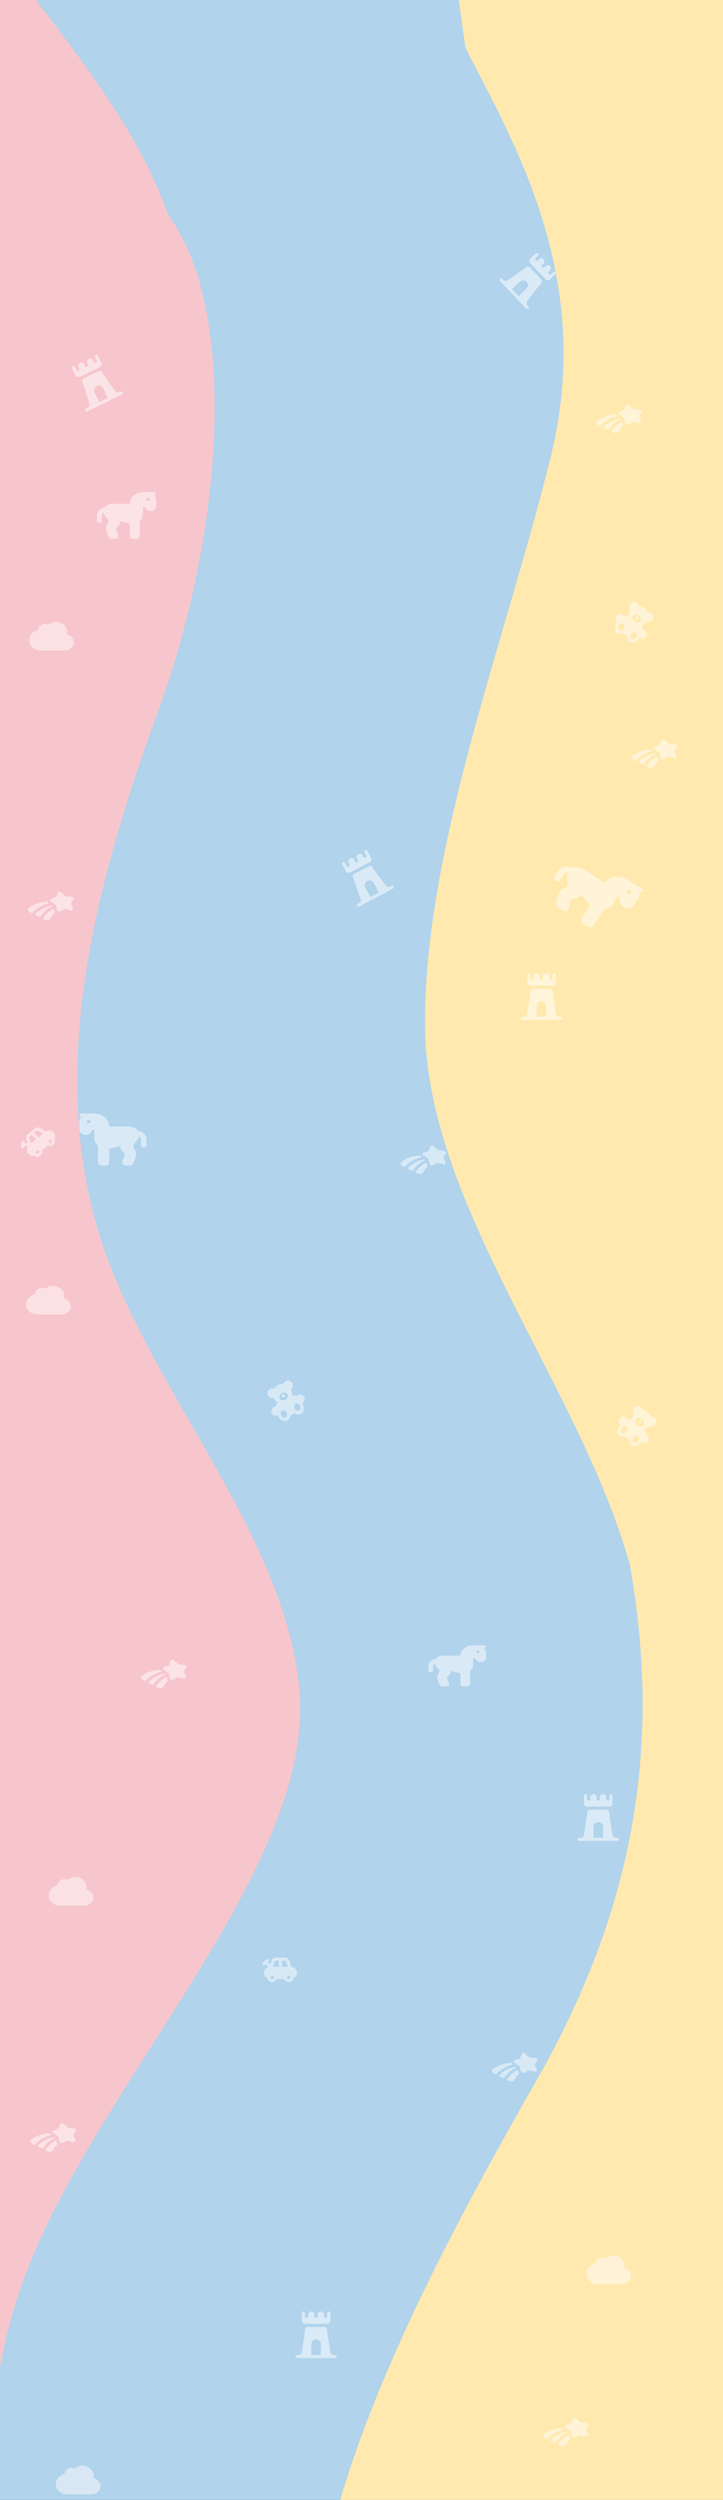 <svg width="1440" height="4973" viewBox="0 0 1440 4973" fill="none" xmlns="http://www.w3.org/2000/svg">
<rect x="0" y="0" width="1440" height="4973" fill="#333333" stroke="none"/>
<g clip-path="url(#clip0_33_3)">
<rect width="1440" height="4973" fill="#B1D3EC"/>
<path fill-rule="evenodd" clip-rule="evenodd" d="M-36.311 -1500.24L-102.078 -1322.39C-167.845 -1144.54 -298.122 -789.053 -210.202 -474.047C-121.94 -157.098 229 117.501 334.667 427.414C476 617 445.278 1059.02 315 1414.5C184.723 1769.98 102.238 2114.55 190.5 2431.5C278.762 2748.45 570.345 3041.95 596.722 3367.8C622.186 3695.83 241.968 4095.38 79.035 4456.62C-82.642 4817.64 -26.121 5138.18 219.138 5427.45C463.141 5716.94 894.286 5973.43 950.806 6293.97C1007.67 6616.46 690.25 7004.94 652.915 7344.03C616.493 7680.96 860.497 7970.45 981.87 8115.31L1104.5 8259.94L167.541 8425.15L139.11 8263.91C110.678 8102.66 53.815 7780.18 -2.705 7459.64C-59.568 7137.15 -116.431 6814.67 -173.294 6492.18C-229.814 6171.64 -286.677 5849.15 -343.54 5526.67C-400.403 5204.18 -456.923 4883.64 -513.786 4561.15C-570.649 4238.67 -627.512 3916.18 -684.375 3593.7C-740.895 3273.15 -797.758 2950.67 -854.621 2628.18C-911.484 2305.7 -968.004 1985.15 -1024.87 1662.67C-1081.73 1340.18 -1138.59 1017.7 -1195.11 697.155C-1251.98 374.67 -1308.84 52.184 -1365.7 -270.301C-1422.22 -590.844 -1479.08 -913.329 -1507.52 -1074.57L-1535.95 -1235.81L-36.311 -1500.24Z" fill="#F7C6CC"/>
<path d="M127.138 2582.82C131.402 2583.7 135.159 2585.98 137.692 2589.23C140.225 2592.47 141.358 2596.45 140.874 2600.41C140.39 2604.36 138.323 2608.02 135.067 2610.67C131.812 2613.33 127.595 2614.8 123.222 2614.81H74.272C68.755 2614.82 63.432 2612.96 59.337 2609.59C55.242 2606.22 52.667 2601.59 52.113 2596.6C51.558 2591.6 53.063 2586.59 56.336 2582.55C59.608 2578.51 64.415 2575.72 69.822 2574.72V2574.31C69.82 2572.17 70.439 2570.07 71.618 2568.21C72.797 2566.36 74.493 2564.82 76.535 2563.76C78.577 2562.69 80.892 2562.14 83.246 2562.15C85.599 2562.16 87.907 2562.74 89.936 2563.82C93.059 2561.01 97.028 2559.11 101.339 2558.36C105.65 2557.61 110.11 2558.04 114.152 2559.6C118.194 2561.15 121.637 2563.77 124.045 2567.11C126.452 2570.45 127.714 2574.37 127.672 2578.36C127.672 2579.9 127.494 2581.36 127.138 2582.82Z" fill="#FFFAFA" fill-opacity="0.51"/>
<path fill-rule="evenodd" clip-rule="evenodd" d="M461.079 10608.3L548.783 10429C636.486 10249.8 810.703 9891.28 777.853 9536.75C744.984 9180.07 505.03 8825.2 413.845 8469.03C321.488 8115.02 377.88 7757.56 552.097 7399.07C726.313 7040.59 1019.56 6683.21 986.694 6326.53C953.826 5969.85 596.048 5616.01 621.515 5260.97C648.154 4903.77 865.782 4493 1070.94 4134.25C1274.91 3775.5 1314 3449.5 1254.5 3112.5C1154 2755.5 849.596 2397.02 846.5 2042.23C843.385 1685.29 1012.85 1257.22 1099 899.5C1183.97 543.943 1016.63 272.7 927 95L900.947 -89.505L1788.79 -97.253L1790.35 81.217C1791.91 259.686 1795.02 616.625 1798.12 971.413C1801.24 1328.35 1804.35 1685.29 1807.47 2042.23C1810.56 2397.02 1813.68 2753.96 1816.79 3110.9C1819.91 3467.83 1823 3822.62 1826.12 4179.56C1829.23 4536.5 1832.35 4893.44 1835.46 5250.38C1838.56 5605.17 1841.67 5962.1 1844.79 6319.04C1847.9 6675.98 1851 7030.77 1854.12 7387.71C1857.23 7744.65 1860.34 8101.59 1863.44 8456.37C1866.56 8813.31 1869.67 9170.25 1872.79 9527.19C1875.88 9881.98 1879 10238.9 1880.55 10417.4L1882.11 10595.9L461.079 10608.3Z" fill="#FFE9AF"/>
<g clip-path="url(#clip1_33_3)">
<path d="M1258.06 1270.73C1255.33 1268.81 1255.03 1264.53 1257.41 1261.13C1259.76 1257.77 1263.89 1256.58 1266.63 1258.5C1269.36 1260.41 1269.66 1264.7 1267.3 1268.06C1264.93 1271.45 1260.8 1272.65 1258.06 1270.73ZM1263.69 1236.37C1259.6 1233.5 1258.19 1228.43 1260.54 1225.07C1262.92 1221.68 1268.17 1221.27 1272.26 1224.14C1276.35 1227 1277.76 1232.07 1275.38 1235.46C1273.03 1238.82 1267.78 1239.23 1263.69 1236.37ZM1233.33 1253.41C1230.59 1251.49 1230.3 1247.21 1232.68 1243.81C1235.03 1240.45 1239.16 1239.26 1241.89 1241.18C1244.63 1243.1 1244.92 1247.38 1242.57 1250.74C1240.19 1254.13 1236.07 1255.33 1233.33 1253.41ZM1270.54 1226.58C1271.9 1227.53 1272.24 1229.42 1271.3 1230.76C1270.37 1232.1 1268.47 1232.42 1267.12 1231.47C1265.77 1230.53 1265.42 1228.63 1266.36 1227.3C1267.29 1225.96 1269.19 1225.64 1270.54 1226.58ZM1284.24 1254.4C1283.18 1253.66 1282 1253.17 1280.78 1252.95C1280.59 1249.85 1279.64 1246.66 1277.98 1243.55C1281.68 1242.26 1285.02 1239.88 1287.42 1236.45L1287.56 1236.26C1291.68 1238.02 1296.6 1236.75 1299.27 1232.94C1302.3 1228.6 1301.2 1222.53 1296.81 1219.46C1294.54 1217.86 1291.77 1217.33 1289.33 1217.86C1287.9 1214.48 1285.55 1211.57 1282.53 1209.46C1279.52 1207.35 1275.98 1206.13 1272.31 1205.95C1271.98 1203.48 1270.53 1201.05 1268.25 1199.46C1263.87 1196.39 1257.78 1197.43 1254.75 1201.77C1252.1 1205.55 1252.59 1210.61 1255.6 1213.88L1255.46 1214.08C1253.07 1217.5 1251.98 1221.51 1252.02 1225.38C1248.57 1224.9 1245.24 1225.1 1242.26 1225.98C1241.49 1224.69 1240.4 1223.61 1239.1 1222.84C1237.81 1222.07 1236.34 1221.63 1234.84 1221.57C1233.33 1221.51 1231.84 1221.83 1230.5 1222.49C1229.16 1223.16 1228.01 1224.14 1227.16 1225.37C1224.31 1229.45 1225.32 1235.02 1229.44 1237.9L1229.64 1238.04C1228.96 1238.73 1228.3 1239.54 1227.73 1240.35C1223 1247.1 1223.58 1255.68 1229.06 1259.51C1232.39 1261.84 1236.76 1261.84 1240.77 1259.98C1242.02 1261.15 1243.37 1262.24 1244.85 1263.28C1246.33 1264.32 1247.82 1265.21 1249.34 1265.98C1248.96 1270.39 1250.46 1274.5 1253.79 1276.83C1259.27 1280.66 1267.52 1278.28 1272.25 1271.52C1272.82 1270.71 1273.35 1269.81 1273.76 1268.94L1273.96 1269.08C1278.08 1271.96 1283.67 1271.01 1286.52 1266.93C1289.38 1262.86 1288.36 1257.29 1284.24 1254.4Z" fill="white" fill-opacity="0.5"/>
</g>
<g clip-path="url(#clip2_33_3)">
<path d="M595.733 2805.95C592.742 2807.44 588.836 2805.65 586.988 2801.95C585.158 2798.28 586.08 2794.08 589.07 2792.59C592.061 2791.1 595.967 2792.89 597.797 2796.56C599.645 2800.26 598.723 2804.46 595.733 2805.95ZM568.222 2784.61C563.754 2786.84 558.623 2785.66 556.793 2781.99C554.945 2778.28 557.092 2773.47 561.559 2771.25C566.027 2769.02 571.158 2770.2 573.006 2773.9C574.836 2777.57 572.689 2782.38 568.222 2784.61ZM568.711 2819.42C565.721 2820.92 561.814 2819.13 559.967 2815.42C558.137 2811.75 559.058 2807.55 562.049 2806.06C565.039 2804.57 568.945 2806.36 570.775 2810.03C572.623 2813.74 571.702 2817.93 568.711 2819.42ZM562.892 2773.92C564.369 2773.18 566.198 2773.78 566.926 2775.24C567.655 2776.7 567.034 2778.53 565.557 2779.26C564.08 2780 562.251 2779.4 561.522 2777.94C560.794 2776.48 561.415 2774.65 562.892 2773.92ZM593.874 2775.16C592.721 2775.73 591.728 2776.54 590.95 2777.5C588.137 2776.19 584.872 2775.51 581.351 2775.48C581.983 2771.61 581.485 2767.54 579.619 2763.8L579.512 2763.58C583.031 2760.81 584.262 2755.88 582.183 2751.71C579.82 2746.97 573.957 2745.04 569.165 2747.43C566.679 2748.67 564.888 2750.85 564.192 2753.25C560.543 2752.89 556.857 2753.57 553.564 2755.21C550.272 2756.85 547.51 2759.39 545.601 2762.52C543.271 2761.63 540.45 2761.75 537.964 2762.99C533.172 2765.38 531.182 2771.22 533.545 2775.96C535.605 2780.09 540.283 2782.08 544.601 2780.99L544.707 2781.2C546.573 2784.95 549.575 2787.81 552.996 2789.62C550.933 2792.43 549.515 2795.45 548.869 2798.48C547.364 2798.55 545.897 2798.99 544.601 2799.76C543.305 2800.53 542.222 2801.62 541.452 2802.91C540.681 2804.2 540.248 2805.66 540.191 2807.16C540.134 2808.65 540.456 2810.13 541.126 2811.47C543.347 2815.92 548.726 2817.69 553.23 2815.44L553.446 2815.33C553.728 2816.26 554.118 2817.22 554.562 2818.11C558.24 2825.49 566.053 2829.07 572.034 2826.09C575.672 2824.27 577.76 2820.43 578.036 2816.02C579.655 2815.48 581.258 2814.82 582.879 2814.01C584.501 2813.2 585.996 2812.32 587.403 2811.35C591.09 2813.78 595.416 2814.43 599.055 2812.62C605.036 2809.63 606.879 2801.24 603.201 2793.86C602.757 2792.97 602.223 2792.08 601.652 2791.3L601.869 2791.19C606.372 2788.95 608.198 2783.59 605.978 2779.13C603.757 2774.68 598.377 2772.91 593.874 2775.16Z" fill="white" fill-opacity="0.5"/>
</g>
<g clip-path="url(#clip3_33_3)">
<path d="M1261.48 2869.06C1258.88 2866.96 1258.89 2862.66 1261.5 2859.45C1264.08 2856.26 1268.28 2855.36 1270.88 2857.46C1273.47 2859.56 1273.46 2863.86 1270.88 2867.05C1268.28 2870.26 1264.08 2871.17 1261.48 2869.06ZM1269.49 2835.18C1265.61 2832.04 1264.56 2826.88 1267.14 2823.69C1269.75 2820.47 1275.01 2820.43 1278.89 2823.57C1282.77 2826.72 1283.82 2831.87 1281.22 2835.09C1278.64 2838.28 1273.37 2838.32 1269.49 2835.18ZM1238.01 2850.06C1235.42 2847.96 1235.43 2843.66 1238.03 2840.44C1240.61 2837.26 1244.81 2836.35 1247.41 2838.46C1250.01 2840.56 1250 2844.86 1247.42 2848.04C1244.81 2851.26 1240.61 2852.16 1238.01 2850.06ZM1277.01 2825.9C1278.29 2826.93 1278.51 2828.85 1277.48 2830.12C1276.45 2831.38 1274.53 2831.58 1273.25 2830.54C1271.97 2829.5 1271.76 2827.58 1272.78 2826.32C1273.81 2825.05 1275.73 2824.86 1277.01 2825.9ZM1288.73 2854.6C1287.73 2853.79 1286.59 2853.22 1285.38 2852.91C1285.41 2849.81 1284.68 2846.55 1283.24 2843.34C1287.03 2842.31 1290.52 2840.17 1293.16 2836.92L1293.31 2836.73C1297.29 2838.78 1302.29 2837.86 1305.22 2834.24C1308.55 2830.12 1307.87 2823.99 1303.71 2820.62C1301.55 2818.87 1298.83 2818.15 1296.36 2818.51C1295.17 2815.04 1293.02 2811.96 1290.17 2809.65C1287.31 2807.33 1283.86 2805.87 1280.21 2805.43C1280.05 2802.95 1278.78 2800.43 1276.62 2798.68C1272.46 2795.31 1266.32 2795.92 1262.98 2800.04C1260.08 2803.63 1260.21 2808.71 1262.99 2812.18L1262.84 2812.37C1260.21 2815.62 1258.85 2819.54 1258.62 2823.4C1255.21 2822.69 1251.87 2822.65 1248.84 2823.32C1248.16 2821.98 1247.15 2820.83 1245.91 2819.97C1244.67 2819.11 1243.23 2818.57 1241.74 2818.41C1240.24 2818.24 1238.74 2818.45 1237.35 2819.02C1235.97 2819.59 1234.75 2820.5 1233.82 2821.66C1230.69 2825.53 1231.31 2831.16 1235.22 2834.32L1235.41 2834.47C1234.68 2835.12 1233.97 2835.87 1233.34 2836.64C1228.15 2843.05 1228.14 2851.64 1233.33 2855.85C1236.49 2858.41 1240.85 2858.71 1244.98 2857.14C1246.14 2858.38 1247.41 2859.57 1248.82 2860.71C1250.23 2861.85 1251.65 2862.84 1253.11 2863.72C1252.43 2868.09 1253.63 2872.29 1256.79 2874.85C1261.99 2879.06 1270.39 2877.25 1275.58 2870.85C1276.2 2870.07 1276.79 2869.22 1277.27 2868.37L1277.46 2868.53C1281.37 2871.69 1287 2871.13 1290.13 2867.26C1293.27 2863.4 1292.64 2857.77 1288.73 2854.6Z" fill="white" fill-opacity="0.5"/>
</g>
<path d="M542.042 3942.8C539.573 3942.8 537.419 3942.07 535.58 3940.63C533.741 3939.18 532.658 3937.32 532.331 3935.04C530.246 3934.03 528.601 3932.58 527.394 3930.71C526.187 3928.83 525.583 3926.78 525.583 3924.55C525.583 3921.86 526.419 3919.46 528.092 3917.36C529.764 3915.25 532 3913.8 534.8 3912.99L528.875 3907.51L527.887 3908.43C527.284 3908.98 526.516 3909.26 525.583 3909.26C524.651 3909.26 523.883 3908.98 523.279 3908.43C522.676 3907.87 522.374 3907.16 522.374 3906.3C522.374 3905.44 522.676 3904.73 523.279 3904.17L529.862 3898.08C530.466 3897.53 531.234 3897.25 532.167 3897.25C533.099 3897.25 533.867 3897.53 534.471 3898.08C535.074 3898.64 535.376 3899.35 535.376 3900.21C535.376 3901.08 535.074 3901.79 534.471 3902.34L533.483 3903.26L538.092 3907.51L540.725 3900.37C541.383 3898.49 542.577 3896.98 544.306 3895.84C546.035 3894.7 547.969 3894.13 550.106 3894.13H566.894C569.033 3894.13 570.968 3894.7 572.697 3895.84C574.426 3896.98 575.619 3898.49 576.275 3900.37L580.719 3912.68C583.846 3913.24 586.411 3914.64 588.415 3916.87C590.418 3919.1 591.419 3921.66 591.417 3924.55C591.417 3926.78 590.813 3928.83 589.606 3930.71C588.399 3932.58 586.753 3934.03 584.669 3935.04C584.34 3937.32 583.255 3939.19 581.417 3940.63C579.578 3942.08 577.425 3942.8 574.958 3942.8C572.874 3942.8 570.994 3942.24 569.32 3941.12C567.645 3940.01 566.453 3938.54 565.742 3936.71H551.258C550.545 3938.54 549.351 3940.01 547.677 3941.12C546.003 3942.24 544.124 3942.8 542.042 3942.8ZM543.358 3912.38H555.208V3900.21H550.106C549.393 3900.21 548.762 3900.4 548.213 3900.79C547.665 3901.17 547.253 3901.69 546.979 3902.34L543.358 3912.38ZM561.792 3912.38H573.642L570.021 3902.34C569.746 3901.68 569.335 3901.16 568.786 3900.78C568.238 3900.4 567.607 3900.21 566.894 3900.21H561.792V3912.38ZM542.042 3936.71C542.974 3936.71 543.757 3936.42 544.389 3935.84C545.021 3935.25 545.335 3934.53 545.333 3933.67C545.333 3932.81 545.017 3932.09 544.385 3931.5C543.753 3930.92 542.972 3930.63 542.042 3930.63C541.109 3930.63 540.327 3930.92 539.695 3931.51C539.063 3932.09 538.748 3932.81 538.75 3933.67C538.75 3934.53 539.066 3935.26 539.698 3935.84C540.33 3936.42 541.111 3936.72 542.042 3936.71ZM574.958 3936.71C575.891 3936.71 576.673 3936.42 577.305 3935.84C577.937 3935.25 578.252 3934.53 578.25 3933.67C578.25 3932.81 577.934 3932.09 577.302 3931.5C576.67 3930.92 575.889 3930.63 574.958 3930.63C574.026 3930.63 573.243 3930.92 572.611 3931.51C571.979 3932.09 571.664 3932.81 571.667 3933.67C571.667 3934.53 571.983 3935.26 572.615 3935.84C573.247 3936.42 574.028 3936.72 574.958 3936.71Z" fill="white" fill-opacity="0.5"/>
<g clip-path="url(#clip4_33_3)">
<path d="M198.911 730.243L159.064 749.677C157.554 750.414 155.82 750.533 154.243 750.008C152.666 749.484 151.375 748.359 150.654 746.881L143.859 732.95C143.499 732.211 143.453 731.356 143.732 730.573C144.011 729.79 144.591 729.144 145.346 728.776C146.101 728.407 146.968 728.348 147.757 728.61C148.545 728.872 149.191 729.435 149.551 730.174L153.628 738.532L159.321 735.756L156.603 730.184C155.882 728.706 155.79 726.996 156.348 725.43C156.906 723.864 158.067 722.571 159.577 721.835C161.087 721.098 162.821 720.979 164.398 721.504C165.976 722.028 167.267 723.153 167.987 724.631L170.705 730.203L176.398 727.427L173.68 721.855C172.959 720.377 172.867 718.667 173.425 717.101C173.983 715.535 175.145 714.242 176.654 713.506C178.164 712.769 179.898 712.65 181.475 713.175C183.053 713.699 184.344 714.824 185.065 716.302L187.782 721.874L193.475 719.098L189.398 710.739C189.038 710 188.992 709.145 189.271 708.362C189.55 707.58 190.13 706.933 190.885 706.565C191.64 706.197 192.507 706.137 193.296 706.399C194.084 706.661 194.73 707.224 195.09 707.963L201.885 721.894C202.606 723.372 202.697 725.082 202.14 726.648C201.582 728.213 200.42 729.507 198.911 730.243ZM244.526 780.425C244.886 781.164 244.932 782.019 244.653 782.802C244.374 783.585 243.793 784.232 243.038 784.6L174.73 817.916C173.975 818.284 173.108 818.344 172.319 818.082C171.531 817.819 170.885 817.257 170.525 816.518C170.165 815.779 170.119 814.924 170.398 814.141C170.677 813.358 171.257 812.712 172.012 812.344L174.858 810.955C176.368 810.219 177.53 808.926 178.087 807.36C178.645 805.794 178.554 804.084 177.833 802.607C177.833 802.607 167.218 766.395 164.5 760.823C163.779 759.345 163.687 757.635 164.245 756.069C164.803 754.503 165.965 753.21 167.474 752.474L195.936 738.592C197.446 737.856 199.18 737.736 200.757 738.261C202.335 738.785 203.626 739.91 204.346 741.388C207.064 746.961 229.064 777.619 229.064 777.619C229.785 779.097 231.076 780.222 232.653 780.747C234.23 781.271 235.965 781.152 237.474 780.416L240.32 779.027C241.066 778.664 241.92 778.601 242.702 778.852C243.483 779.103 244.128 779.648 244.498 780.37L244.526 780.425ZM205.192 772.017C204.111 769.8 202.174 768.113 199.809 767.326C197.443 766.54 194.841 766.718 192.577 767.823C190.312 768.927 188.57 770.867 187.733 773.216C186.897 775.564 187.034 778.129 188.115 780.346L197.628 799.85L214.705 791.521L205.192 772.017Z" fill="white" fill-opacity="0.53"/>
</g>
<g clip-path="url(#clip5_33_3)">
<path d="M187.74 2263.19V2247.39H184.023L181.746 2251.35C178.841 2256.43 171.941 2258.72 165.876 2256.61C161.113 2254.96 158 2250.95 158 2246.47V2231.19C158 2227.33 159.952 2223.85 163.042 2221.48H161.717C159.673 2221.48 158 2220.02 158 2218.24C158 2216.46 159.673 2215 161.717 2215H187.74C204.167 2215 217.481 2226.6 217.481 2240.91H257.258C264.391 2240.91 270.642 2244.21 274.104 2249.17C284.118 2250.32 291.832 2257.79 291.832 2266.82V2278.15C291.832 2280.84 289.345 2283.01 286.255 2283.01C283.165 2283.01 280.679 2280.84 280.679 2278.15V2266.82C280.679 2264.1 279.145 2261.72 276.799 2260.24C276.427 2262.87 275.335 2265.38 273.639 2267.61L267.087 2276.19C265.158 2278.7 265.6 2282 267.365 2284.61C271.199 2290.27 272.152 2297.2 269.689 2303.61L265.623 2314.22C264.601 2316.87 261.766 2318.65 258.56 2318.65H250.729C245.664 2318.65 242.063 2314.32 243.666 2310.13L248.499 2297.48C248.987 2296.19 248.615 2294.77 247.5 2293.8L244.549 2291.23C241.482 2288.55 239.763 2284.93 239.763 2281.17C239.763 2280.7 239.786 2280.24 239.832 2279.77L220.315 2284.63C219.363 2284.87 218.41 2285.05 217.457 2285.19V2312.16C217.457 2315.74 214.135 2318.63 210.022 2318.63H202.587C198.475 2318.63 195.152 2315.74 195.152 2312.16V2278.9C190.691 2275.01 187.833 2269.65 187.717 2263.58V2263.19H187.74ZM176.588 2227.95C175.602 2227.95 174.656 2228.3 173.959 2228.9C173.262 2229.51 172.87 2230.33 172.87 2231.19C172.87 2232.05 173.262 2232.88 173.959 2233.48C174.656 2234.09 175.602 2234.43 176.588 2234.43C177.574 2234.43 178.519 2234.09 179.216 2233.48C179.914 2232.88 180.305 2232.05 180.305 2231.19C180.305 2230.33 179.914 2229.51 179.216 2228.9C178.519 2228.3 177.574 2227.95 176.588 2227.95Z" fill="white" fill-opacity="0.51"/>
<g clip-path="url(#clip6_33_3)">
<path d="M80.754 2298.57C78.863 2300.16 76.748 2300.99 74.41 2301.06C72.072 2301.14 70.045 2300.41 68.33 2298.87C66.081 2299.43 63.891 2299.38 61.761 2298.72C59.631 2298.06 57.849 2296.88 56.415 2295.17C54.688 2293.11 53.789 2290.74 53.717 2288.05C53.645 2285.36 54.421 2282.81 56.046 2280.39L47.988 2280.01L47.818 2281.34C47.714 2282.15 47.305 2282.86 46.59 2283.46C45.876 2284.06 45.108 2284.34 44.288 2284.3C43.467 2284.26 42.78 2283.91 42.226 2283.25C41.672 2282.59 41.447 2281.85 41.551 2281.04L42.683 2272.15C42.787 2271.33 43.196 2270.62 43.911 2270.03C44.625 2269.43 45.393 2269.15 46.214 2269.18C47.034 2269.22 47.722 2269.57 48.276 2270.23C48.83 2270.89 49.055 2271.63 48.951 2272.45L48.781 2273.78L55.048 2274.08L52.471 2266.91C51.77 2265.05 51.715 2263.13 52.307 2261.15C52.899 2259.16 54.013 2257.48 55.649 2256.11L68.509 2245.31C70.148 2243.94 71.997 2243.13 74.056 2242.9C76.114 2242.66 77.997 2243.05 79.704 2244.06L91.026 2250.64C93.78 2249.06 96.641 2248.48 99.61 2248.9C102.579 2249.32 104.991 2250.64 106.846 2252.85C108.28 2254.56 109.138 2256.52 109.419 2258.73C109.7 2260.95 109.368 2263.11 108.422 2265.23C109.637 2267.19 110.004 2269.31 109.525 2271.6C109.045 2273.89 107.86 2275.83 105.969 2277.41C104.372 2278.75 102.574 2279.53 100.575 2279.75C98.575 2279.98 96.716 2279.62 94.999 2278.68L83.904 2287.99C84.531 2289.84 84.561 2291.74 83.995 2293.67C83.43 2295.6 82.349 2297.23 80.754 2298.57ZM62.211 2274.42L71.289 2266.81L63.468 2257.49L59.56 2260.77C59.013 2261.22 58.653 2261.78 58.477 2262.42C58.302 2263.07 58.321 2263.73 58.533 2264.41L62.211 2274.42ZM76.332 2262.57L85.409 2254.96L76.184 2249.6C75.55 2249.27 74.9 2249.13 74.235 2249.19C73.57 2249.25 72.965 2249.51 72.42 2249.97L68.511 2253.25L76.332 2262.57ZM76.844 2293.91C77.558 2293.31 77.97 2292.58 78.078 2291.73C78.187 2290.88 77.964 2290.12 77.41 2289.46C76.856 2288.8 76.149 2288.45 75.29 2288.41C74.43 2288.37 73.645 2288.65 72.933 2289.25C72.219 2289.85 71.807 2290.58 71.698 2291.43C71.59 2292.28 71.812 2293.04 72.367 2293.7C72.921 2294.36 73.627 2294.71 74.487 2294.75C75.347 2294.79 76.132 2294.51 76.844 2293.91ZM102.059 2272.75C102.774 2272.15 103.185 2271.43 103.294 2270.57C103.403 2269.72 103.18 2268.96 102.626 2268.31C102.072 2267.65 101.365 2267.3 100.505 2267.25C99.646 2267.21 98.86 2267.49 98.149 2268.09C97.434 2268.69 97.023 2269.42 96.914 2270.27C96.805 2271.12 97.028 2271.88 97.582 2272.54C98.136 2273.2 98.843 2273.55 99.703 2273.59C100.562 2273.63 101.348 2273.35 102.059 2272.75Z" fill="white" fill-opacity="0.5"/>
</g>
</g>
<g clip-path="url(#clip7_33_3)">
<path d="M1267.31 814.197C1273.4 814.682 1276.45 814.923 1277.74 816.678C1279.02 818.435 1277.69 820.546 1275.02 824.757L1274.33 825.848C1273.58 827.047 1273.2 827.648 1273.17 828.339C1273.14 829.038 1273.46 829.749 1274.1 831.175L1274.69 832.474C1276.95 837.494 1278.08 840.004 1276.66 841.32C1275.24 842.634 1272.22 841.883 1266.17 840.383L1264.6 839.995C1262.88 839.568 1262.02 839.353 1261.21 839.439C1260.4 839.523 1259.73 839.895 1258.39 840.637L1257.18 841.314C1252.48 843.934 1250.13 845.243 1247.97 844.298C1245.81 843.355 1245.27 840.782 1244.19 835.641L1243.91 834.31C1243.61 832.85 1243.45 832.122 1242.99 831.476C1242.51 830.832 1241.78 830.35 1240.31 829.383L1238.98 828.504C1233.81 825.102 1231.23 823.402 1231.31 821.502C1231.39 819.603 1234.09 818.765 1239.48 817.089L1240.87 816.653C1242.4 816.178 1243.17 815.94 1243.68 815.458C1244.2 814.975 1244.42 814.305 1244.85 812.965L1245.24 811.742C1246.74 807.022 1247.5 804.663 1249.71 804.435C1251.92 804.204 1254.13 806.257 1258.53 810.362L1259.67 811.424C1260.92 812.591 1261.55 813.176 1262.34 813.519C1263.13 813.869 1264 813.935 1265.73 814.073L1267.31 814.2L1267.31 814.197ZM1226.69 824.632C1212.85 824.842 1198.01 830.194 1189.17 837.432C1186.3 839.781 1188.22 843.995 1192.31 845.99L1196.07 847.822C1196.56 846.81 1197.47 845.698 1198.56 844.594C1199.67 843.46 1201.09 842.213 1202.73 840.936C1206.44 838.054 1210.47 835.49 1214.79 833.268C1219.37 830.929 1224.42 828.937 1229.35 827.995L1229.72 827.927C1228.51 826.967 1227.48 825.849 1226.69 824.632ZM1236.24 832.489C1234.8 832.487 1233.24 832.644 1231.55 832.967C1227.3 833.776 1222.73 835.547 1218.4 837.767C1214.33 839.854 1210.54 842.264 1207.05 844.972C1205.52 846.166 1204.24 847.292 1203.28 848.274C1202.29 849.284 1201.73 850.033 1201.52 850.48L1211.81 855.499C1213.39 852.258 1217.73 846.945 1223.22 842.177C1227.25 838.681 1232.14 835.27 1237.3 833.192L1236.24 832.489ZM1239.06 838.491C1235.14 840.306 1231.22 843.041 1227.71 846.079C1222.42 850.665 1218.52 855.57 1217.26 858.157L1221.94 860.441C1226.03 862.436 1230.6 861.425 1232.43 858.349C1235.6 853.057 1239.1 848.605 1242.05 845.664C1241.22 844.618 1240.58 843.49 1240.16 842.327C1239.7 841.056 1239.33 839.773 1239.06 838.491Z" fill="white" fill-opacity="0.5"/>
</g>
<g clip-path="url(#clip8_33_3)">
<path d="M186.116 4929.82C190.38 4930.7 194.136 4932.98 196.67 4936.23C199.203 4939.47 200.336 4943.45 199.851 4947.41C199.367 4951.36 197.3 4955.02 194.045 4957.67C190.789 4960.33 186.573 4961.8 182.2 4961.81H133.25C127.732 4961.82 122.409 4959.96 118.314 4956.59C114.219 4953.23 111.645 4948.6 111.09 4943.6C110.536 4938.6 112.041 4933.6 115.313 4929.55C118.586 4925.51 123.393 4922.72 128.8 4921.72V4921.31C128.797 4919.17 129.417 4917.07 130.595 4915.21C131.774 4913.36 133.471 4911.82 135.513 4910.76C137.555 4909.69 139.87 4909.14 142.223 4909.15C144.577 4909.16 146.885 4909.74 148.914 4910.82C152.037 4908.02 156.005 4906.12 160.316 4905.36C164.627 4904.61 169.087 4905.04 173.129 4906.6C177.172 4908.16 180.615 4910.77 183.022 4914.11C185.429 4917.45 186.692 4921.37 186.65 4925.36C186.65 4926.9 186.472 4928.36 186.116 4929.82Z" fill="#FFFAFA" fill-opacity="0.51"/>
</g>
<g clip-path="url(#clip9_33_3)">
<path d="M1243.12 4511.82C1247.38 4512.7 1251.14 4514.99 1253.67 4518.23C1256.2 4521.47 1257.34 4525.45 1256.85 4529.41C1256.37 4533.36 1254.3 4537.02 1251.04 4539.67C1247.79 4542.33 1243.57 4543.81 1239.2 4543.81H1190.25C1184.73 4543.82 1179.41 4541.96 1175.31 4538.59C1171.22 4535.23 1168.64 4530.6 1168.09 4525.6C1167.54 4520.6 1169.04 4515.6 1172.31 4511.55C1175.59 4507.51 1180.39 4504.72 1185.8 4503.72V4503.31C1185.8 4501.17 1186.42 4499.07 1187.6 4497.21C1188.77 4495.36 1190.47 4493.82 1192.51 4492.76C1194.55 4491.69 1196.87 4491.14 1199.22 4491.15C1201.58 4491.16 1203.88 4491.74 1205.91 4492.82C1209.04 4490.02 1213.01 4488.12 1217.32 4487.36C1221.63 4486.61 1226.09 4487.04 1230.13 4488.6C1234.17 4490.16 1237.62 4492.77 1240.02 4496.11C1242.43 4499.45 1243.69 4503.37 1243.65 4507.36C1243.65 4508.9 1243.47 4510.36 1243.12 4511.82Z" fill="#FFFAFA" fill-opacity="0.51"/>
</g>
<g clip-path="url(#clip10_33_3)">
<path d="M172.116 3758.82C176.38 3759.7 180.136 3761.98 182.67 3765.23C185.203 3768.47 186.336 3772.45 185.851 3776.41C185.367 3780.36 183.3 3784.02 180.045 3786.67C176.789 3789.33 172.573 3790.8 168.2 3790.81H119.25C113.732 3790.82 108.409 3788.96 104.314 3785.59C100.219 3782.23 97.645 3777.6 97.09 3772.6C96.536 3767.6 98.041 3762.6 101.313 3758.55C104.586 3754.51 109.393 3751.72 114.8 3750.72V3750.31C114.797 3748.17 115.417 3746.07 116.595 3744.21C117.774 3742.36 119.471 3740.82 121.513 3739.76C123.555 3738.69 125.87 3738.14 128.223 3738.15C130.577 3738.16 132.885 3738.74 134.914 3739.82C138.037 3737.02 142.005 3735.12 146.316 3734.36C150.627 3733.61 155.087 3734.04 159.129 3735.6C163.172 3737.16 166.615 3739.77 169.022 3743.11C171.429 3746.45 172.692 3750.37 172.65 3754.36C172.65 3755.9 172.472 3757.36 172.116 3758.82Z" fill="#FFFAFA" fill-opacity="0.51"/>
</g>
<g clip-path="url(#clip11_33_3)">
<path d="M133.116 1261.82C137.38 1262.7 141.136 1264.98 143.67 1268.23C146.203 1271.47 147.336 1275.45 146.851 1279.41C146.367 1283.36 144.3 1287.02 141.045 1289.67C137.789 1292.33 133.573 1293.81 129.2 1293.81H80.25C74.732 1293.82 69.409 1291.96 65.314 1288.59C61.219 1285.23 58.645 1280.6 58.09 1275.6C57.536 1270.6 59.041 1265.6 62.313 1261.55C65.586 1257.51 70.392 1254.72 75.8 1253.72V1253.31C75.797 1251.17 76.417 1249.07 77.595 1247.21C78.774 1245.36 80.471 1243.82 82.513 1242.76C84.555 1241.69 86.87 1241.14 89.223 1241.15C91.577 1241.16 93.885 1241.74 95.914 1242.82C99.037 1240.02 103.005 1238.12 107.316 1237.36C111.627 1236.61 116.087 1237.04 120.129 1238.6C124.172 1240.16 127.615 1242.77 130.022 1246.11C132.429 1249.45 133.692 1253.37 133.65 1257.36C133.65 1258.9 133.472 1260.36 133.116 1261.82Z" fill="#FFFAFA" fill-opacity="0.51"/>
</g>
<g clip-path="url(#clip12_33_3)">
<path d="M1337.31 1480.23C1343.4 1480.72 1346.45 1480.96 1347.74 1482.71C1349.02 1484.47 1347.69 1486.58 1345.02 1490.79L1344.33 1491.88C1343.58 1493.08 1343.2 1493.68 1343.17 1494.38C1343.14 1495.07 1343.46 1495.79 1344.1 1497.21L1344.69 1498.51C1346.95 1503.53 1348.08 1506.04 1346.66 1507.36C1345.24 1508.67 1342.22 1507.92 1336.17 1506.42L1334.6 1506.03C1332.88 1505.6 1332.02 1505.39 1331.21 1505.48C1330.4 1505.56 1329.73 1505.93 1328.39 1506.67L1327.18 1507.35C1322.48 1509.97 1320.13 1511.28 1317.97 1510.33C1315.81 1509.39 1315.27 1506.82 1314.19 1501.68L1313.91 1500.35C1313.61 1498.89 1313.45 1498.16 1312.99 1497.51C1312.51 1496.87 1311.78 1496.39 1310.31 1495.42L1308.98 1494.54C1303.81 1491.14 1301.23 1489.44 1301.31 1487.54C1301.39 1485.64 1304.09 1484.8 1309.48 1483.13L1310.87 1482.69C1312.4 1482.21 1313.17 1481.98 1313.68 1481.49C1314.2 1481.01 1314.42 1480.34 1314.85 1479L1315.24 1477.78C1316.74 1473.06 1317.5 1470.7 1319.71 1470.47C1321.92 1470.24 1324.13 1472.29 1328.53 1476.4L1329.67 1477.46C1330.92 1478.63 1331.55 1479.21 1332.34 1479.55C1333.13 1479.91 1334 1479.97 1335.73 1480.11L1337.31 1480.24L1337.31 1480.23ZM1296.69 1490.67C1282.85 1490.88 1268.01 1496.23 1259.17 1503.47C1256.3 1505.82 1258.22 1510.03 1262.31 1512.03L1266.07 1513.86C1266.56 1512.85 1267.47 1511.73 1268.56 1510.63C1269.67 1509.5 1271.09 1508.25 1272.73 1506.97C1276.44 1504.09 1280.47 1501.53 1284.79 1499.3C1289.37 1496.97 1294.42 1494.97 1299.35 1494.03L1299.72 1493.96C1298.51 1493 1297.48 1491.89 1296.69 1490.67ZM1306.24 1498.53C1304.8 1498.52 1303.24 1498.68 1301.55 1499C1297.3 1499.81 1292.73 1501.58 1288.4 1503.8C1284.33 1505.89 1280.54 1508.3 1277.05 1511.01C1275.52 1512.2 1274.24 1513.33 1273.28 1514.31C1272.29 1515.32 1271.73 1516.07 1271.52 1516.52L1281.81 1521.54C1283.39 1518.29 1287.73 1512.98 1293.22 1508.21C1297.25 1504.72 1302.14 1501.31 1307.3 1499.23L1306.24 1498.53ZM1309.06 1504.53C1305.14 1506.34 1301.22 1509.08 1297.71 1512.12C1292.42 1516.7 1288.52 1521.61 1287.26 1524.19L1291.94 1526.48C1296.03 1528.47 1300.6 1527.46 1302.43 1524.39C1305.6 1519.09 1309.1 1514.64 1312.05 1511.7C1311.22 1510.65 1310.58 1509.53 1310.16 1508.36C1309.7 1507.09 1309.33 1505.81 1309.06 1504.53Z" fill="white" fill-opacity="0.5"/>
</g>
<g clip-path="url(#clip13_33_3)">
<path d="M877.309 2288.2C883.404 2288.68 886.452 2288.92 887.737 2290.68C889.02 2292.44 887.69 2294.55 885.024 2298.76L884.334 2299.85C883.579 2301.05 883.2 2301.65 883.169 2302.34C883.138 2303.04 883.462 2303.75 884.102 2305.18L884.687 2306.47C886.951 2311.49 888.079 2314 886.663 2315.32C885.244 2316.63 882.22 2315.88 876.166 2314.38L874.602 2314C872.876 2313.57 872.019 2313.35 871.208 2313.44C870.398 2313.52 869.726 2313.9 868.393 2314.64L867.177 2315.31C862.477 2317.93 860.126 2319.24 857.969 2318.3C855.808 2317.36 855.268 2314.78 854.192 2309.64L853.915 2308.31C853.606 2306.85 853.453 2306.12 852.985 2305.48C852.513 2304.83 851.781 2304.35 850.31 2303.38L848.976 2302.5C843.809 2299.1 841.225 2297.4 841.311 2295.5C841.392 2293.6 844.085 2292.77 849.476 2291.09L850.866 2290.65C852.402 2290.18 853.166 2289.94 853.684 2289.46C854.203 2288.98 854.417 2288.31 854.846 2286.97L855.236 2285.74C856.742 2281.02 857.497 2278.66 859.708 2278.44C861.921 2278.2 864.125 2280.26 868.531 2284.36L869.668 2285.42C870.92 2286.59 871.548 2287.18 872.338 2287.52C873.13 2287.87 873.997 2287.94 875.729 2288.07L877.308 2288.2L877.309 2288.2ZM836.691 2298.63C822.851 2298.84 808.009 2304.19 799.173 2311.43C796.305 2313.78 798.22 2318 802.31 2319.99L806.067 2321.82C806.56 2320.81 807.471 2319.7 808.559 2318.59C809.674 2317.46 811.091 2316.21 812.726 2314.94C816.435 2312.05 820.472 2309.49 824.794 2307.27C829.366 2304.93 834.416 2302.94 839.349 2302L839.715 2301.93C838.51 2300.97 837.485 2299.85 836.691 2298.63ZM846.236 2306.49C844.803 2306.49 843.238 2306.64 841.551 2306.97C837.303 2307.78 832.73 2309.55 828.396 2311.77C824.333 2313.85 820.537 2316.26 817.048 2318.97C815.522 2320.17 814.244 2321.29 813.279 2322.27C812.292 2323.28 811.733 2324.03 811.515 2324.48L821.807 2329.5C823.388 2326.26 827.732 2320.95 833.224 2316.18C837.254 2312.68 842.137 2309.27 847.297 2307.19L846.236 2306.49ZM849.056 2312.49C845.136 2314.31 841.216 2317.04 837.711 2320.08C832.425 2324.67 828.517 2329.57 827.256 2332.16L831.938 2334.44C836.028 2336.44 840.595 2335.43 842.433 2332.35C845.599 2327.06 849.096 2322.61 852.046 2319.66C851.223 2318.62 850.585 2317.49 850.158 2316.33C849.698 2315.06 849.328 2313.77 849.056 2312.49Z" fill="white" fill-opacity="0.5"/>
</g>
<g clip-path="url(#clip14_33_3)">
<path d="M360.309 3311.2C366.404 3311.68 369.452 3311.92 370.737 3313.68C372.02 3315.44 370.69 3317.55 368.024 3321.76L367.334 3322.85C366.579 3324.05 366.2 3324.65 366.169 3325.34C366.138 3326.04 366.462 3326.75 367.102 3328.17L367.687 3329.47C369.951 3334.49 371.079 3337 369.663 3338.32C368.244 3339.63 365.22 3338.88 359.166 3337.38L357.602 3337C355.876 3336.57 355.019 3336.35 354.208 3336.44C353.398 3336.52 352.726 3336.89 351.393 3337.64L350.177 3338.31C345.477 3340.93 343.126 3342.24 340.969 3341.3C338.808 3340.35 338.268 3337.78 337.192 3332.64L336.915 3331.31C336.606 3329.85 336.453 3329.12 335.985 3328.48C335.513 3327.83 334.781 3327.35 333.31 3326.38L331.976 3325.5C326.809 3322.1 324.225 3320.4 324.311 3318.5C324.392 3316.6 327.085 3315.76 332.476 3314.09L333.866 3313.65C335.402 3313.18 336.166 3312.94 336.684 3312.46C337.203 3311.98 337.417 3311.31 337.846 3309.97L338.236 3308.74C339.742 3304.02 340.497 3301.66 342.708 3301.43C344.921 3301.2 347.125 3303.26 351.531 3307.36L352.668 3308.42C353.92 3309.59 354.548 3310.18 355.338 3310.52C356.13 3310.87 356.997 3310.93 358.729 3311.07L360.308 3311.2L360.309 3311.2ZM319.691 3321.63C305.851 3321.84 291.009 3327.19 282.173 3334.43C279.305 3336.78 281.22 3341 285.31 3342.99L289.067 3344.82C289.56 3343.81 290.471 3342.7 291.559 3341.59C292.674 3340.46 294.091 3339.21 295.726 3337.94C299.435 3335.05 303.472 3332.49 307.794 3330.27C312.366 3327.93 317.416 3325.94 322.349 3325L322.715 3324.93C321.51 3323.97 320.485 3322.85 319.691 3321.63ZM329.236 3329.49C327.803 3329.49 326.238 3329.64 324.551 3329.97C320.303 3330.78 315.73 3332.55 311.396 3334.77C307.333 3336.85 303.537 3339.26 300.048 3341.97C298.522 3343.17 297.244 3344.29 296.279 3345.27C295.292 3346.28 294.733 3347.03 294.515 3347.48L304.807 3352.5C306.388 3349.26 310.732 3343.95 316.224 3339.18C320.254 3335.68 325.137 3332.27 330.297 3330.19L329.236 3329.49ZM332.056 3335.49C328.136 3337.31 324.216 3340.04 320.711 3343.08C315.425 3347.67 311.517 3352.57 310.256 3355.16L314.938 3357.44C319.028 3359.44 323.595 3358.43 325.433 3355.35C328.599 3350.06 332.096 3345.61 335.046 3342.66C334.223 3341.62 333.585 3340.49 333.158 3339.33C332.698 3338.06 332.328 3336.77 332.056 3335.49Z" fill="white" fill-opacity="0.5"/>
</g>
<g clip-path="url(#clip15_33_3)">
<path d="M1059.31 4093.23C1065.4 4093.72 1068.45 4093.96 1069.74 4095.71C1071.02 4097.47 1069.69 4099.58 1067.02 4103.79L1066.33 4104.88C1065.58 4106.08 1065.2 4106.68 1065.17 4107.38C1065.14 4108.07 1065.46 4108.79 1066.1 4110.21L1066.69 4111.51C1068.95 4116.53 1070.08 4119.04 1068.66 4120.36C1067.24 4121.67 1064.22 4120.92 1058.17 4119.42L1056.6 4119.03C1054.88 4118.6 1054.02 4118.39 1053.21 4118.48C1052.4 4118.56 1051.73 4118.93 1050.39 4119.67L1049.18 4120.35C1044.48 4122.97 1042.13 4124.28 1039.97 4123.33C1037.81 4122.39 1037.27 4119.82 1036.19 4114.68L1035.91 4113.35C1035.61 4111.89 1035.45 4111.16 1034.99 4110.51C1034.51 4109.87 1033.78 4109.39 1032.31 4108.42L1030.98 4107.54C1025.81 4104.14 1023.23 4102.44 1023.31 4100.54C1023.39 4098.64 1026.09 4097.8 1031.48 4096.13L1032.87 4095.69C1034.4 4095.21 1035.17 4094.98 1035.68 4094.49C1036.2 4094.01 1036.42 4093.34 1036.85 4092L1037.24 4090.78C1038.74 4086.06 1039.5 4083.7 1041.71 4083.47C1043.92 4083.24 1046.13 4085.29 1050.53 4089.4L1051.67 4090.46C1052.92 4091.63 1053.55 4092.21 1054.34 4092.56C1055.13 4092.91 1056 4092.97 1057.73 4093.11L1059.31 4093.24L1059.31 4093.23ZM1018.69 4103.67C1004.85 4103.88 990.009 4109.23 981.173 4116.47C978.305 4118.82 980.22 4123.03 984.31 4125.03L988.066 4126.86C988.56 4125.85 989.471 4124.73 990.559 4123.63C991.674 4122.5 993.091 4121.25 994.726 4119.97C998.435 4117.09 1002.47 4114.53 1006.79 4112.3C1011.37 4109.97 1016.42 4107.97 1021.35 4107.03L1021.72 4106.96C1020.51 4106 1019.48 4104.89 1018.69 4103.67ZM1028.24 4111.53C1026.8 4111.52 1025.24 4111.68 1023.55 4112C1019.3 4112.81 1014.73 4114.58 1010.4 4116.8C1006.33 4118.89 1002.54 4121.3 999.048 4124.01C997.522 4125.2 996.244 4126.33 995.279 4127.31C994.292 4128.32 993.733 4129.07 993.515 4129.52L1003.81 4134.54C1005.39 4131.29 1009.73 4125.98 1015.22 4121.21C1019.25 4117.72 1024.14 4114.31 1029.3 4112.23L1028.24 4111.53ZM1031.06 4117.53C1027.14 4119.34 1023.22 4122.08 1019.71 4125.12C1014.42 4129.7 1010.52 4134.61 1009.26 4137.19L1013.94 4139.48C1018.03 4141.47 1022.6 4140.46 1024.43 4137.39C1027.6 4132.09 1031.1 4127.64 1034.05 4124.7C1033.22 4123.65 1032.58 4122.53 1032.16 4121.36C1031.7 4120.09 1031.33 4118.81 1031.06 4117.53Z" fill="white" fill-opacity="0.5"/>
</g>
<g clip-path="url(#clip16_33_3)">
<path d="M140.309 4233.23C146.404 4233.72 149.452 4233.96 150.737 4235.71C152.02 4237.47 150.69 4239.58 148.024 4243.79L147.334 4244.88C146.579 4246.08 146.2 4246.68 146.169 4247.38C146.138 4248.07 146.462 4248.79 147.102 4250.21L147.687 4251.51C149.951 4256.53 151.079 4259.04 149.663 4260.36C148.244 4261.67 145.22 4260.92 139.166 4259.42L137.602 4259.03C135.876 4258.6 135.019 4258.39 134.208 4258.48C133.398 4258.56 132.726 4258.93 131.393 4259.67L130.177 4260.35C125.477 4262.97 123.126 4264.28 120.969 4263.33C118.808 4262.39 118.268 4259.82 117.192 4254.68L116.915 4253.35C116.606 4251.89 116.453 4251.16 115.985 4250.51C115.513 4249.87 114.781 4249.39 113.31 4248.42L111.976 4247.54C106.809 4244.14 104.225 4242.44 104.311 4240.54C104.392 4238.64 107.085 4237.8 112.476 4236.13L113.866 4235.69C115.402 4235.21 116.166 4234.98 116.684 4234.49C117.203 4234.01 117.417 4233.34 117.846 4232L118.236 4230.78C119.742 4226.06 120.497 4223.7 122.708 4223.47C124.921 4223.24 127.125 4225.29 131.531 4229.4L132.668 4230.46C133.92 4231.63 134.548 4232.21 135.338 4232.56C136.13 4232.91 136.997 4232.97 138.729 4233.11L140.308 4233.24L140.309 4233.23ZM99.691 4243.67C85.851 4243.88 71.009 4249.23 62.173 4256.47C59.305 4258.82 61.22 4263.03 65.31 4265.03L69.067 4266.86C69.56 4265.85 70.471 4264.73 71.559 4263.63C72.674 4262.5 74.091 4261.25 75.726 4259.97C79.435 4257.09 83.472 4254.53 87.794 4252.3C92.366 4249.97 97.416 4247.97 102.349 4247.03L102.715 4246.96C101.51 4246 100.485 4244.89 99.691 4243.67ZM109.236 4251.53C107.803 4251.52 106.238 4251.68 104.551 4252C100.303 4252.81 95.73 4254.58 91.396 4256.8C87.332 4258.89 83.537 4261.3 80.048 4264.01C78.522 4265.2 77.244 4266.33 76.279 4267.31C75.292 4268.32 74.734 4269.07 74.516 4269.52L84.807 4274.54C86.388 4271.29 90.733 4265.98 96.224 4261.21C100.254 4257.72 105.137 4254.31 110.297 4252.23L109.236 4251.53ZM112.056 4257.53C108.136 4259.34 104.216 4262.08 100.711 4265.12C95.425 4269.7 91.517 4274.61 90.256 4277.19L94.938 4279.48C99.028 4281.47 103.595 4280.46 105.433 4277.39C108.599 4272.09 112.096 4267.64 115.046 4264.7C114.223 4263.65 113.585 4262.53 113.158 4261.36C112.698 4260.09 112.328 4258.81 112.056 4257.53Z" fill="white" fill-opacity="0.5"/>
</g>
<g clip-path="url(#clip17_33_3)">
<path d="M1161.31 4819.2C1167.4 4819.68 1170.45 4819.92 1171.74 4821.68C1173.02 4823.43 1171.69 4825.55 1169.02 4829.76L1168.33 4830.85C1167.58 4832.05 1167.2 4832.65 1167.17 4833.34C1167.14 4834.04 1167.46 4834.75 1168.1 4836.17L1168.69 4837.47C1170.95 4842.49 1172.08 4845 1170.66 4846.32C1169.24 4847.63 1166.22 4846.88 1160.17 4845.38L1158.6 4844.99C1156.88 4844.57 1156.02 4844.35 1155.21 4844.44C1154.4 4844.52 1153.73 4844.89 1152.39 4845.64L1151.18 4846.31C1146.48 4848.93 1144.13 4850.24 1141.97 4849.3C1139.81 4848.35 1139.27 4845.78 1138.19 4840.64L1137.91 4839.31C1137.61 4837.85 1137.45 4837.12 1136.99 4836.48C1136.51 4835.83 1135.78 4835.35 1134.31 4834.38L1132.98 4833.5C1127.81 4830.1 1125.23 4828.4 1125.31 4826.5C1125.39 4824.6 1128.09 4823.76 1133.48 4822.09L1134.87 4821.65C1136.4 4821.18 1137.17 4820.94 1137.68 4820.46C1138.2 4819.98 1138.42 4819.31 1138.85 4817.96L1139.24 4816.74C1140.74 4812.02 1141.5 4809.66 1143.71 4809.43C1145.92 4809.2 1148.13 4811.26 1152.53 4815.36L1153.67 4816.42C1154.92 4817.59 1155.55 4818.18 1156.34 4818.52C1157.13 4818.87 1158 4818.93 1159.73 4819.07L1161.31 4819.2L1161.31 4819.2ZM1120.69 4829.63C1106.85 4829.84 1092.01 4835.19 1083.17 4842.43C1080.3 4844.78 1082.22 4849 1086.31 4850.99L1090.07 4852.82C1090.56 4851.81 1091.47 4850.7 1092.56 4849.59C1093.67 4848.46 1095.09 4847.21 1096.73 4845.94C1100.44 4843.05 1104.47 4840.49 1108.79 4838.27C1113.37 4835.93 1118.42 4833.94 1123.35 4833L1123.72 4832.93C1122.51 4831.97 1121.48 4830.85 1120.69 4829.63ZM1130.24 4837.49C1128.8 4837.49 1127.24 4837.64 1125.55 4837.97C1121.3 4838.78 1116.73 4840.55 1112.4 4842.77C1108.33 4844.85 1104.54 4847.26 1101.05 4849.97C1099.52 4851.17 1098.24 4852.29 1097.28 4853.27C1096.29 4854.28 1095.73 4855.03 1095.52 4855.48L1105.81 4860.5C1107.39 4857.26 1111.73 4851.95 1117.22 4847.18C1121.25 4843.68 1126.14 4840.27 1131.3 4838.19L1130.24 4837.49ZM1133.06 4843.49C1129.14 4845.31 1125.22 4848.04 1121.71 4851.08C1116.42 4855.67 1112.52 4860.57 1111.26 4863.16L1115.94 4865.44C1120.03 4867.44 1124.6 4866.43 1126.43 4863.35C1129.6 4858.06 1133.1 4853.61 1136.05 4850.66C1135.22 4849.62 1134.58 4848.49 1134.16 4847.33C1133.7 4846.06 1133.33 4844.77 1133.06 4843.49Z" fill="white" fill-opacity="0.5"/>
</g>
<g clip-path="url(#clip18_33_3)">
<path d="M135.309 1783.2C141.404 1783.68 144.452 1783.92 145.737 1785.68C147.02 1787.44 145.69 1789.55 143.024 1793.76L142.334 1794.85C141.579 1796.05 141.2 1796.65 141.169 1797.34C141.138 1798.04 141.462 1798.75 142.102 1800.18L142.687 1801.47C144.951 1806.49 146.079 1809 144.663 1810.32C143.244 1811.63 140.22 1810.88 134.166 1809.38L132.602 1809C130.876 1808.57 130.019 1808.35 129.208 1808.44C128.398 1808.52 127.726 1808.9 126.393 1809.64L125.177 1810.31C120.477 1812.93 118.126 1814.24 115.969 1813.3C113.808 1812.35 113.268 1809.78 112.192 1804.64L111.915 1803.31C111.606 1801.85 111.453 1801.12 110.985 1800.48C110.513 1799.83 109.781 1799.35 108.31 1798.38L106.976 1797.5C101.809 1794.1 99.225 1792.4 99.311 1790.5C99.392 1788.6 102.085 1787.77 107.476 1786.09L108.866 1785.65C110.402 1785.18 111.166 1784.94 111.684 1784.46C112.203 1783.98 112.417 1783.31 112.846 1781.97L113.236 1780.74C114.742 1776.02 115.497 1773.66 117.708 1773.44C119.921 1773.2 122.125 1775.26 126.531 1779.36L127.668 1780.42C128.92 1781.59 129.548 1782.18 130.338 1782.52C131.13 1782.87 131.997 1782.94 133.729 1783.07L135.308 1783.2L135.309 1783.2ZM94.691 1793.63C80.851 1793.84 66.009 1799.19 57.173 1806.43C54.305 1808.78 56.22 1813 60.31 1814.99L64.067 1816.82C64.56 1815.81 65.471 1814.7 66.559 1813.59C67.674 1812.46 69.091 1811.21 70.726 1809.94C74.435 1807.05 78.472 1804.49 82.794 1802.27C87.366 1799.93 92.416 1797.94 97.349 1797L97.715 1796.93C96.51 1795.97 95.485 1794.85 94.691 1793.63ZM104.236 1801.49C102.803 1801.49 101.238 1801.64 99.551 1801.97C95.303 1802.78 90.73 1804.55 86.396 1806.77C82.332 1808.85 78.537 1811.26 75.048 1813.97C73.522 1815.17 72.244 1816.29 71.279 1817.27C70.292 1818.28 69.734 1819.03 69.516 1819.48L79.807 1824.5C81.388 1821.26 85.733 1815.95 91.224 1811.18C95.254 1807.68 100.137 1804.27 105.297 1802.19L104.236 1801.49ZM107.056 1807.49C103.136 1809.31 99.216 1812.04 95.71 1815.08C90.425 1819.67 86.517 1824.57 85.256 1827.16L89.938 1829.44C94.028 1831.44 98.595 1830.43 100.433 1827.35C103.599 1822.06 107.096 1817.61 110.046 1814.66C109.223 1813.62 108.585 1812.49 108.158 1811.33C107.698 1810.06 107.328 1808.77 107.056 1807.49Z" fill="white" fill-opacity="0.5"/>
</g>
<path d="M284.778 1022.24V1008.06H288.056L290.063 1011.62C292.624 1016.17 298.708 1018.23 304.055 1016.34C308.255 1014.85 311 1011.25 311 1007.24V993.528C311 990.06 309.279 986.936 306.555 984.811H307.722C309.525 984.811 311 983.504 311 981.906C311 980.308 309.525 979 307.722 979H284.778C270.294 979 258.556 989.406 258.556 1002.25H223.483C217.194 1002.25 211.683 1005.21 208.631 1009.65C199.801 1010.69 193 1017.39 193 1025.49V1035.66C193 1038.08 195.192 1040.02 197.917 1040.02C200.641 1040.02 202.833 1038.08 202.833 1035.66V1025.49C202.833 1023.06 204.185 1020.91 206.255 1019.59C206.582 1021.95 207.545 1024.2 209.041 1026.2L214.818 1033.9C216.518 1036.15 216.129 1039.11 214.572 1041.45C211.192 1046.54 210.352 1052.75 212.523 1058.51L216.108 1068.02C217.01 1070.4 219.509 1072 222.336 1072H229.24C233.706 1072 236.881 1068.11 235.468 1064.35L231.207 1053C230.776 1051.84 231.104 1050.57 232.087 1049.7L234.689 1047.39C237.393 1045 238.909 1041.74 238.909 1038.37C238.909 1037.95 238.889 1037.53 238.848 1037.11L256.056 1041.47C256.896 1041.69 257.736 1041.85 258.576 1041.98V1066.17C258.576 1069.38 261.506 1071.98 265.132 1071.98H271.687C275.313 1071.98 278.243 1069.38 278.243 1066.17V1036.33C282.176 1032.85 284.696 1028.03 284.798 1022.59V1022.24H284.778ZM294.611 990.623C295.48 990.623 296.314 990.929 296.929 991.474C297.544 992.019 297.889 992.758 297.889 993.528C297.889 994.299 297.544 995.038 296.929 995.583C296.314 996.128 295.48 996.434 294.611 996.434C293.742 996.434 292.908 996.128 292.293 995.583C291.679 995.038 291.333 994.299 291.333 993.528C291.333 992.758 291.679 992.019 292.293 991.474C292.908 990.929 293.742 990.623 294.611 990.623Z" fill="white" fill-opacity="0.51"/>
<path d="M1220.54 1798.19L1230.67 1782.59L1234.49 1785.07L1234.29 1790.5C1234.01 1797.46 1239.64 1804.32 1247.22 1806.29C1253.18 1807.83 1258.95 1805.95 1261.82 1801.54L1271.61 1786.45C1274.09 1782.63 1274.32 1777.9 1272.66 1773.5L1274.02 1774.38C1276.12 1775.74 1278.78 1775.42 1279.92 1773.66C1281.06 1771.91 1280.27 1769.35 1278.17 1767.99L1251.43 1750.62C1234.55 1739.65 1213.43 1742.22 1204.26 1756.34L1163.38 1729.79C1156.04 1725.03 1147.51 1724.12 1140.77 1726.7C1129.74 1721.16 1117.02 1723.38 1111.24 1732.29L1103.97 1743.48C1102.24 1746.14 1103.41 1749.94 1106.59 1752C1109.76 1754.06 1113.71 1753.58 1115.43 1750.93L1122.7 1739.74C1124.44 1737.06 1127.54 1735.73 1130.9 1735.83C1129.6 1738.68 1129.11 1741.89 1129.43 1745.22L1130.66 1758.06C1131.03 1761.83 1128.46 1764.79 1124.97 1766.19C1117.4 1769.22 1111.99 1775.42 1110.4 1783.4L1107.78 1796.58C1107.13 1799.88 1108.91 1803.53 1112.2 1805.67L1120.25 1810.9C1125.45 1814.28 1131.93 1812.4 1132.97 1807.2L1136.11 1791.49C1136.44 1789.88 1137.73 1788.73 1139.5 1788.52L1144.18 1787.95C1149.05 1787.36 1153.14 1784.93 1155.55 1781.21C1155.85 1780.75 1156.12 1780.28 1156.37 1779.79L1173.32 1797.61C1174.14 1798.48 1175 1799.3 1175.89 1800.07L1158.61 1826.69C1156.31 1830.22 1157.87 1835.3 1162.1 1838.04L1169.74 1843.01C1173.96 1845.75 1179.23 1845.11 1181.53 1841.58L1202.85 1808.75C1209.93 1807.89 1216.3 1804.5 1220.31 1798.59L1220.56 1798.21L1220.54 1798.19ZM1254.59 1770.85C1255.6 1771.51 1256.35 1772.47 1256.68 1773.54C1257.01 1774.6 1256.88 1775.68 1256.33 1776.53C1255.78 1777.37 1254.85 1777.93 1253.74 1778.06C1252.64 1778.19 1251.45 1777.9 1250.44 1777.24C1249.42 1776.58 1248.67 1775.62 1248.34 1774.55C1248.01 1773.49 1248.14 1772.41 1248.69 1771.56C1249.24 1770.72 1250.17 1770.16 1251.28 1770.03C1252.38 1769.9 1253.57 1770.19 1254.59 1770.85Z" fill="white" fill-opacity="0.51"/>
<path d="M942.444 3311.09V3298.58H945.639L947.595 3301.72C950.091 3305.74 956.021 3307.55 961.232 3305.89C965.325 3304.57 968 3301.4 968 3297.86V3285.77C968 3282.72 966.323 3279.96 963.668 3278.09H964.806C966.562 3278.09 968 3276.93 968 3275.53C968 3274.12 966.562 3272.96 964.806 3272.96H942.444C928.329 3272.96 916.889 3282.14 916.889 3293.46H882.708C876.579 3293.46 871.208 3296.07 868.234 3299.99C859.628 3300.91 853 3306.81 853 3313.96V3322.92C853 3325.05 855.136 3326.77 857.792 3326.77C860.447 3326.77 862.583 3325.05 862.583 3322.92V3313.96C862.583 3311.81 863.901 3309.92 865.918 3308.75C866.237 3310.83 867.175 3312.82 868.633 3314.58L874.263 3321.37C875.92 3323.35 875.541 3325.96 874.023 3328.03C870.729 3332.51 869.911 3337.99 872.027 3343.07L875.521 3351.46C876.399 3353.55 878.835 3354.96 881.59 3354.96H888.319C892.671 3354.96 895.766 3351.54 894.388 3348.22L890.235 3338.21C889.816 3337.19 890.135 3336.07 891.094 3335.3L893.629 3333.27C896.265 3331.15 897.742 3328.29 897.742 3325.31C897.742 3324.94 897.722 3324.57 897.682 3324.2L914.453 3328.05C915.272 3328.24 916.09 3328.38 916.909 3328.49V3349.82C916.909 3352.66 919.764 3354.95 923.298 3354.95H929.687C933.22 3354.95 936.076 3352.66 936.076 3349.82V3323.52C939.909 3320.44 942.365 3316.2 942.464 3311.39V3311.09H942.444ZM952.028 3283.21C952.875 3283.21 953.688 3283.48 954.287 3283.96C954.886 3284.44 955.222 3285.09 955.222 3285.77C955.222 3286.45 954.886 3287.1 954.287 3287.59C953.688 3288.07 952.875 3288.34 952.028 3288.34C951.181 3288.34 950.368 3288.07 949.769 3287.59C949.17 3287.1 948.833 3286.45 948.833 3285.77C948.833 3285.09 949.17 3284.44 949.769 3283.96C950.368 3283.48 951.181 3283.21 952.028 3283.21Z" fill="white" fill-opacity="0.51"/>
<path d="M1100.67 1960.8H1056.33C1054.65 1960.8 1053.04 1960.15 1051.85 1958.98C1050.67 1957.82 1050 1956.24 1050 1954.6V1939.1C1050 1938.28 1050.33 1937.49 1050.93 1936.91C1051.52 1936.33 1052.33 1936 1053.17 1936C1054.01 1936 1054.81 1936.33 1055.41 1936.91C1056 1937.49 1056.33 1938.28 1056.33 1939.1V1948.4H1062.67V1942.2C1062.67 1940.56 1063.33 1938.98 1064.52 1937.82C1065.71 1936.65 1067.32 1936 1069 1936C1070.68 1936 1072.29 1936.65 1073.48 1937.82C1074.67 1938.98 1075.33 1940.56 1075.33 1942.2V1948.4H1081.67V1942.2C1081.67 1940.56 1082.33 1938.98 1083.52 1937.82C1084.71 1936.65 1086.32 1936 1088 1936C1089.68 1936 1091.29 1936.65 1092.48 1937.82C1093.67 1938.98 1094.33 1940.56 1094.33 1942.2V1948.4H1100.67V1939.1C1100.67 1938.28 1101 1937.49 1101.59 1936.91C1102.19 1936.33 1102.99 1936 1103.83 1936C1104.67 1936 1105.48 1936.33 1106.07 1936.91C1106.67 1937.49 1107 1938.28 1107 1939.1V1954.6C1107 1956.24 1106.33 1957.82 1105.14 1958.98C1103.96 1960.15 1102.35 1960.8 1100.67 1960.8ZM1119.67 2025.9C1119.67 2026.72 1119.33 2027.51 1118.74 2028.09C1118.15 2028.67 1117.34 2029 1116.5 2029H1040.5C1039.66 2029 1038.85 2028.67 1038.26 2028.09C1037.67 2027.51 1037.33 2026.72 1037.33 2025.9C1037.33 2025.08 1037.67 2024.29 1038.26 2023.71C1038.85 2023.13 1039.66 2022.8 1040.5 2022.8H1043.67C1045.35 2022.8 1046.96 2022.15 1048.14 2020.98C1049.33 2019.82 1050 2018.24 1050 2016.6C1050 2016.6 1056.33 1979.4 1056.33 1973.2C1056.33 1971.56 1057 1969.98 1058.19 1968.82C1059.38 1967.65 1060.99 1967 1062.67 1967H1094.33C1096.01 1967 1097.62 1967.65 1098.81 1968.82C1100 1969.98 1100.67 1971.56 1100.67 1973.2C1100.67 1979.4 1107 2016.6 1107 2016.6C1107 2018.24 1107.67 2019.82 1108.85 2020.98C1110.04 2022.15 1111.65 2022.8 1113.33 2022.8H1116.5C1117.33 2022.8 1118.12 2023.12 1118.72 2023.69C1119.31 2024.25 1119.65 2025.03 1119.67 2025.84V2025.9ZM1088 2001.1C1088 1998.63 1087 1996.27 1085.22 1994.52C1083.44 1992.78 1081.02 1991.8 1078.5 1991.8C1075.98 1991.8 1073.56 1992.78 1071.78 1994.52C1070 1996.27 1069 1998.63 1069 2001.1V2022.8H1088V2001.1Z" fill="white" fill-opacity="0.53"/>
<path d="M1213.67 3593.8H1169.33C1167.65 3593.8 1166.04 3593.15 1164.85 3591.98C1163.67 3590.82 1163 3589.24 1163 3587.6V3572.1C1163 3571.28 1163.33 3570.49 1163.93 3569.91C1164.52 3569.33 1165.33 3569 1166.17 3569C1167.01 3569 1167.81 3569.33 1168.41 3569.91C1169 3570.49 1169.33 3571.28 1169.33 3572.1V3581.4H1175.67V3575.2C1175.67 3573.56 1176.33 3571.98 1177.52 3570.82C1178.71 3569.65 1180.32 3569 1182 3569C1183.68 3569 1185.29 3569.65 1186.48 3570.82C1187.67 3571.98 1188.33 3573.56 1188.33 3575.2V3581.4H1194.67V3575.2C1194.67 3573.56 1195.33 3571.98 1196.52 3570.82C1197.71 3569.65 1199.32 3569 1201 3569C1202.68 3569 1204.29 3569.65 1205.48 3570.82C1206.67 3571.98 1207.33 3573.56 1207.33 3575.2V3581.4H1213.67V3572.1C1213.67 3571.28 1214 3570.49 1214.59 3569.91C1215.19 3569.33 1215.99 3569 1216.83 3569C1217.67 3569 1218.48 3569.33 1219.07 3569.91C1219.67 3570.49 1220 3571.28 1220 3572.1V3587.6C1220 3589.24 1219.33 3590.82 1218.14 3591.98C1216.96 3593.15 1215.35 3593.8 1213.67 3593.8ZM1232.67 3658.9C1232.67 3659.72 1232.33 3660.51 1231.74 3661.09C1231.15 3661.67 1230.34 3662 1229.5 3662H1153.5C1152.66 3662 1151.85 3661.67 1151.26 3661.09C1150.67 3660.51 1150.33 3659.72 1150.33 3658.9C1150.33 3658.08 1150.67 3657.29 1151.26 3656.71C1151.85 3656.13 1152.66 3655.8 1153.5 3655.8H1156.67C1158.35 3655.8 1159.96 3655.15 1161.14 3653.98C1162.33 3652.82 1163 3651.24 1163 3649.6C1163 3649.6 1169.33 3612.4 1169.33 3606.2C1169.33 3604.56 1170 3602.98 1171.19 3601.82C1172.38 3600.65 1173.99 3600 1175.67 3600H1207.33C1209.01 3600 1210.62 3600.65 1211.81 3601.82C1213 3602.98 1213.67 3604.56 1213.67 3606.2C1213.67 3612.4 1220 3649.6 1220 3649.6C1220 3651.24 1220.67 3652.82 1221.85 3653.98C1223.04 3655.15 1224.65 3655.8 1226.33 3655.8H1229.5C1230.33 3655.8 1231.12 3656.12 1231.72 3656.69C1232.31 3657.25 1232.65 3658.03 1232.67 3658.84V3658.9ZM1201 3634.1C1201 3631.63 1200 3629.27 1198.22 3627.52C1196.44 3625.78 1194.02 3624.8 1191.5 3624.8C1188.98 3624.8 1186.56 3625.78 1184.78 3627.52C1183 3629.27 1182 3631.63 1182 3634.1V3655.8H1201V3634.1Z" fill="white" fill-opacity="0.53"/>
<g clip-path="url(#clip19_33_3)">
<path d="M651.667 4622.76H607.333C605.654 4622.76 604.043 4622.11 602.855 4620.95C601.667 4619.79 601 4618.21 601 4616.56V4601.06C601 4600.24 601.334 4599.45 601.928 4598.87C602.521 4598.29 603.327 4597.96 604.167 4597.96C605.007 4597.96 605.812 4598.29 606.406 4598.87C607 4599.45 607.333 4600.24 607.333 4601.06V4610.36H613.667V4604.16C613.667 4602.52 614.334 4600.94 615.522 4599.78C616.709 4598.62 618.32 4597.96 620 4597.96C621.68 4597.96 623.291 4598.62 624.478 4599.78C625.666 4600.94 626.333 4602.52 626.333 4604.16V4610.36H632.667V4604.16C632.667 4602.52 633.334 4600.94 634.522 4599.78C635.709 4598.62 637.32 4597.96 639 4597.96C640.68 4597.96 642.291 4598.62 643.478 4599.78C644.666 4600.94 645.333 4602.52 645.333 4604.16V4610.36H651.667V4601.06C651.667 4600.24 652 4599.45 652.594 4598.87C653.188 4598.29 653.994 4597.96 654.833 4597.96C655.673 4597.96 656.479 4598.29 657.073 4598.87C657.666 4599.45 658 4600.24 658 4601.06V4616.56C658 4618.21 657.333 4619.79 656.145 4620.95C654.957 4622.11 653.346 4622.76 651.667 4622.76ZM670.667 4687.86C670.667 4688.69 670.333 4689.48 669.739 4690.06C669.145 4690.64 668.34 4690.96 667.5 4690.96H591.5C590.66 4690.96 589.855 4690.64 589.261 4690.06C588.667 4689.48 588.333 4688.69 588.333 4687.86C588.333 4687.04 588.667 4686.25 589.261 4685.67C589.855 4685.09 590.66 4684.76 591.5 4684.76H594.667C596.346 4684.76 597.957 4684.11 599.145 4682.95C600.333 4681.79 601 4680.21 601 4678.56C601 4678.56 607.333 4641.36 607.333 4635.16C607.333 4633.52 608.001 4631.94 609.188 4630.78C610.376 4629.62 611.987 4628.96 613.667 4628.96H645.333C647.013 4628.96 648.624 4629.62 649.812 4630.78C650.999 4631.94 651.667 4633.52 651.667 4635.16C651.667 4641.36 658 4678.56 658 4678.56C658 4680.21 658.667 4681.79 659.855 4682.95C661.043 4684.11 662.654 4684.76 664.333 4684.76H667.5C668.329 4684.76 669.125 4685.08 669.717 4685.65C670.309 4686.22 670.65 4686.99 670.667 4687.8V4687.86ZM639 4663.06C639 4660.6 637.999 4658.23 636.218 4656.49C634.436 4654.74 632.02 4653.76 629.5 4653.76C626.98 4653.76 624.564 4654.74 622.783 4656.49C621.001 4658.23 620 4660.6 620 4663.06V4684.76H639V4663.06Z" fill="white" fill-opacity="0.53"/>
</g>
<path d="M736.55 1714.9L697.406 1735.71C695.923 1736.5 694.194 1736.68 692.6 1736.21C691.005 1735.74 689.675 1734.66 688.903 1733.21L681.627 1719.53C681.241 1718.8 681.165 1717.95 681.417 1717.15C681.668 1716.36 682.226 1715.7 682.967 1715.3C683.709 1714.91 684.573 1714.82 685.371 1715.05C686.168 1715.29 686.833 1715.83 687.219 1716.55L691.585 1724.76L697.177 1721.79L694.266 1716.32C693.494 1714.86 693.343 1713.16 693.846 1711.57C694.349 1709.99 695.464 1708.66 696.947 1707.87C698.43 1707.08 700.159 1706.9 701.754 1707.37C703.349 1707.84 704.678 1708.92 705.45 1710.37L708.361 1715.84L713.953 1712.87L711.042 1707.4C710.27 1705.94 710.119 1704.24 710.622 1702.65C711.125 1701.07 712.24 1699.74 713.723 1698.95C715.206 1698.16 716.935 1697.98 718.53 1698.45C720.125 1698.92 721.454 1700 722.226 1701.45L725.137 1706.92L730.729 1703.95L726.363 1695.74C725.977 1695.01 725.901 1694.16 726.153 1693.37C726.404 1692.58 726.962 1691.91 727.703 1691.52C728.445 1691.12 729.309 1691.03 730.107 1691.27C730.904 1691.5 731.569 1692.04 731.955 1692.77L739.231 1706.45C740.003 1707.9 740.155 1709.61 739.652 1711.19C739.149 1712.78 738.033 1714.11 736.55 1714.9ZM783.889 1763.46C784.275 1764.18 784.35 1765.04 784.099 1765.83C783.848 1766.62 783.29 1767.29 782.548 1767.68L715.444 1803.36C714.703 1803.76 713.838 1803.85 713.041 1803.61C712.244 1803.38 711.579 1802.84 711.193 1802.11C710.807 1801.39 710.731 1800.53 710.983 1799.74C711.234 1798.95 711.792 1798.28 712.533 1797.89L715.329 1796.4C716.813 1795.61 717.928 1794.28 718.431 1792.7C718.934 1791.11 718.783 1789.41 718.011 1787.95C718.011 1787.95 706.138 1752.14 703.228 1746.66C702.456 1745.21 702.304 1743.5 702.807 1741.92C703.31 1740.33 704.426 1739 705.909 1738.21L733.869 1723.35C735.352 1722.56 737.081 1722.38 738.676 1722.85C740.27 1723.32 741.6 1724.4 742.372 1725.85C745.282 1731.32 768.339 1761.19 768.339 1761.19C769.111 1762.65 770.44 1763.73 772.035 1764.19C773.629 1764.66 775.358 1764.48 776.841 1763.7L779.637 1762.21C780.369 1761.82 781.221 1761.73 782.011 1761.95C782.8 1762.17 783.464 1762.7 783.86 1763.4L783.889 1763.46ZM744.286 1756.43C743.128 1754.25 741.134 1752.63 738.742 1751.93C736.35 1751.22 733.756 1751.49 731.532 1752.68C729.307 1753.86 727.634 1755.86 726.879 1758.24C726.125 1760.61 726.352 1763.17 727.51 1765.35L737.697 1784.51L754.473 1775.59L744.286 1756.43Z" fill="white" fill-opacity="0.53"/>
<g clip-path="url(#clip20_33_3)">
<path d="M1086.5 555.606L1055.98 523.447C1054.83 522.229 1054.19 520.611 1054.22 518.949C1054.24 517.287 1054.93 515.717 1056.12 514.586L1067.36 503.916C1067.96 503.35 1068.76 503.049 1069.59 503.08C1070.42 503.111 1071.21 503.47 1071.79 504.079C1072.37 504.688 1072.69 505.497 1072.67 506.328C1072.66 507.159 1072.32 507.944 1071.72 508.51L1064.98 514.912L1069.34 519.506L1073.83 515.238C1075.03 514.106 1076.63 513.505 1078.29 513.566C1079.95 513.627 1081.53 514.346 1082.69 515.564C1083.85 516.783 1084.48 518.401 1084.46 520.063C1084.43 521.725 1083.75 523.294 1082.55 524.426L1078.06 528.694L1082.41 533.288L1086.91 529.02C1088.11 527.888 1089.71 527.287 1091.37 527.348C1093.03 527.409 1094.61 528.128 1095.77 529.346C1096.93 530.565 1097.56 532.183 1097.53 533.845C1097.51 535.507 1096.82 537.076 1095.63 538.208L1091.13 542.476L1095.49 547.07L1102.24 540.668C1102.84 540.102 1103.64 539.802 1104.47 539.832C1105.3 539.863 1106.09 540.222 1106.67 540.831C1107.25 541.441 1107.56 542.25 1107.55 543.081C1107.54 543.912 1107.2 544.696 1106.6 545.262L1095.36 555.932C1094.16 557.064 1092.56 557.665 1090.9 557.604C1089.24 557.543 1087.66 556.824 1086.5 555.606ZM1052.36 614.2C1051.76 614.766 1050.96 615.066 1050.13 615.036C1049.3 615.005 1048.51 614.646 1047.93 614.037L995.612 558.908C995.034 558.299 994.717 557.49 994.73 556.659C994.743 555.828 995.085 555.043 995.681 554.477C996.278 553.911 997.079 553.61 997.91 553.641C998.74 553.672 999.532 554.031 1000.11 554.64L1002.29 556.937C1003.45 558.156 1005.03 558.875 1006.69 558.936C1008.35 558.997 1009.95 558.395 1011.15 557.264C1011.15 557.264 1042.49 536.251 1046.99 531.983C1048.18 530.851 1049.78 530.25 1051.44 530.311C1053.11 530.372 1054.69 531.091 1055.84 532.309L1077.64 555.279C1078.8 556.498 1079.43 558.116 1079.41 559.778C1079.38 561.44 1078.7 563.009 1077.5 564.141C1073.01 568.409 1050.38 598.61 1050.38 598.61C1049.19 599.742 1048.51 601.311 1048.48 602.973C1048.45 604.635 1049.09 606.253 1050.24 607.472L1052.42 609.769C1053 610.37 1053.31 611.166 1053.31 611.987C1053.3 612.807 1052.98 613.586 1052.4 614.157L1052.36 614.2ZM1048.55 574.158C1050.34 572.46 1051.36 570.106 1051.4 567.613C1051.44 565.12 1050.49 562.693 1048.75 560.865C1047.02 559.038 1044.65 557.96 1042.15 557.868C1039.66 557.776 1037.26 558.678 1035.47 560.376L1019.73 575.313L1032.81 589.096L1048.55 574.158Z" fill="white" fill-opacity="0.53"/>
</g>
</g>
<defs>
<clipPath id="clip0_33_3">
<rect width="1440" height="4973" fill="white"/>
</clipPath>
<clipPath id="clip1_33_3">
<rect width="96.62" height="95.563" fill="white" transform="translate(1249.81 1171.96) rotate(35)"/>
</clipPath>
<clipPath id="clip2_33_3">
<rect width="96.62" height="95.563" fill="white" transform="translate(505 2766.08) rotate(-26.5)"/>
</clipPath>
<clipPath id="clip3_33_3">
<rect width="96.62" height="95.563" fill="white" transform="translate(1260.14 2769.96) rotate(39)"/>
</clipPath>
<clipPath id="clip4_33_3">
<rect width="95" height="93" fill="white" transform="translate(125.423 738.493) rotate(-26)"/>
</clipPath>
<clipPath id="clip5_33_3">
<rect width="491" height="435" fill="white" transform="translate(0 1883.96)"/>
</clipPath>
<clipPath id="clip6_33_3">
<rect width="79" height="73" fill="white" transform="translate(24 2266.78) rotate(-40)"/>
</clipPath>
<clipPath id="clip7_33_3">
<rect width="97" height="77" fill="white" transform="translate(1209.75 775.964) rotate(26)"/>
</clipPath>
<clipPath id="clip8_33_3">
<rect width="89" height="81" fill="white" transform="translate(111 4892.96)"/>
</clipPath>
<clipPath id="clip9_33_3">
<rect width="89" height="81" fill="white" transform="translate(1168 4474.96)"/>
</clipPath>
<clipPath id="clip10_33_3">
<rect width="89" height="81" fill="white" transform="translate(97 3721.96)"/>
</clipPath>
<clipPath id="clip11_33_3">
<rect width="89" height="81" fill="white" transform="translate(58 1224.96)"/>
</clipPath>
<clipPath id="clip12_33_3">
<rect width="97" height="77" fill="white" transform="translate(1279.75 1442) rotate(26)"/>
</clipPath>
<clipPath id="clip13_33_3">
<rect width="97" height="77" fill="white" transform="translate(819.755 2249.96) rotate(26)"/>
</clipPath>
<clipPath id="clip14_33_3">
<rect width="97" height="77" fill="white" transform="translate(302.755 3272.96) rotate(26)"/>
</clipPath>
<clipPath id="clip15_33_3">
<rect width="97" height="77" fill="white" transform="translate(1001.75 4055) rotate(26)"/>
</clipPath>
<clipPath id="clip16_33_3">
<rect width="97" height="77" fill="white" transform="translate(82.755 4195) rotate(26)"/>
</clipPath>
<clipPath id="clip17_33_3">
<rect width="97" height="77" fill="white" transform="translate(1103.75 4780.96) rotate(26)"/>
</clipPath>
<clipPath id="clip18_33_3">
<rect width="97" height="77" fill="white" transform="translate(77.755 1744.96) rotate(26)"/>
</clipPath>
<clipPath id="clip19_33_3">
<rect width="95" height="93" fill="white" transform="translate(582 4597.96)"/>
</clipPath>
<clipPath id="clip20_33_3">
<rect width="95" height="93" fill="white" transform="translate(1056.53 488) rotate(46.5)"/>
</clipPath>
</defs>
</svg>